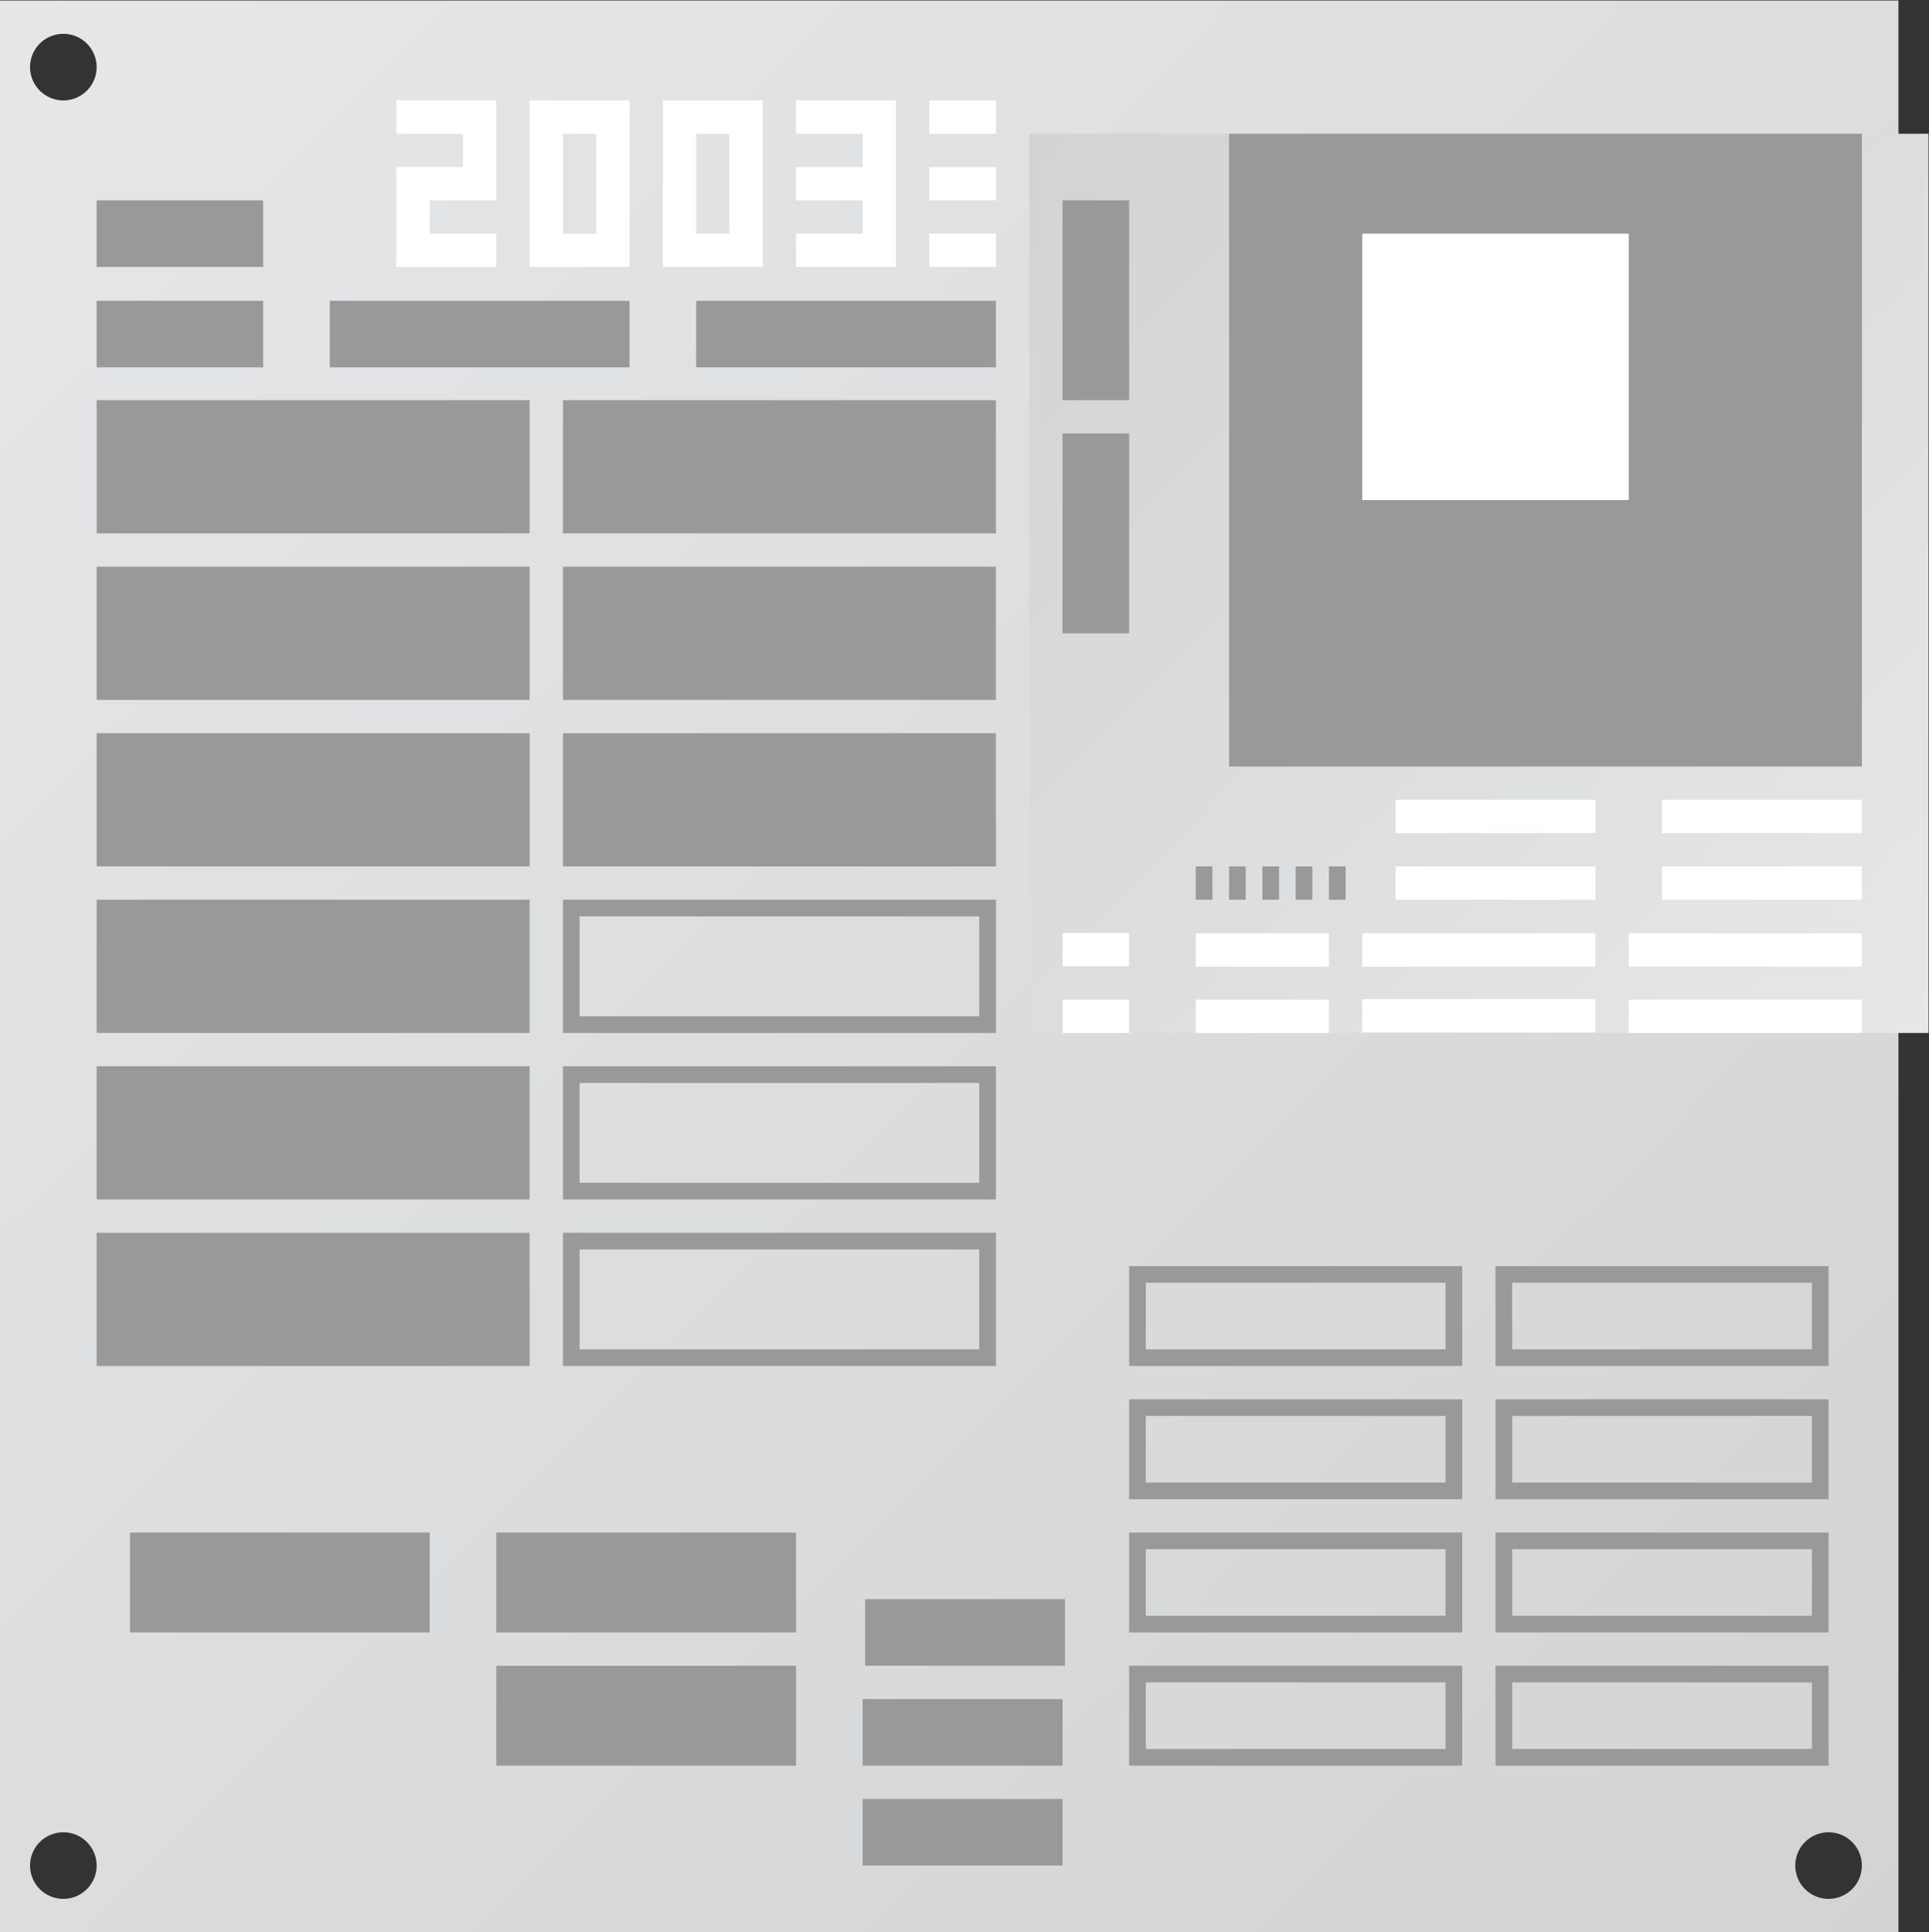 <?xml version="1.0" encoding="UTF-8" standalone="no"?>
<svg
   xmlns:dc="http://purl.org/dc/elements/1.1/"
   xmlns:cc="http://creativecommons.org/ns#"
   xmlns:rdf="http://www.w3.org/1999/02/22-rdf-syntax-ns#"
   xmlns:svg="http://www.w3.org/2000/svg"
   xmlns="http://www.w3.org/2000/svg"
   viewBox="0 0 308.813 309.333"
   height="309.333"
   width="308.813"
   xml:space="preserve"
   id="svg2"
   version="1.1"><rect x="0" y="0" width="308.813" height="309.333" fill="#333333" stroke="none"/><defs
     id="defs6"><clipPath
       id="clipPath18"
       clipPathUnits="userSpaceOnUse"><path
         id="path16"
         d="M 12.39,12 H 240.391 V 244 H 12.39 Z M 16,236 c 0,2.209 1.791,4 4,4 v 0 c 2.209,0 4,-1.791 4,-4 v 0 c 0,-2.209 -1.791,-4 -4,-4 v 0 c -2.209,0 -4,1.791 -4,4 M 228,20 c 0,2.209 1.791,4 4,4 v 0 c 2.209,0 4,-1.791 4,-4 v 0 c 0,-2.209 -1.791,-4 -4,-4 v 0 c -2.209,0 -4,1.791 -4,4 M 16,20 c 0,2.209 1.791,4 4,4 v 0 c 2.209,0 4,-1.791 4,-4 v 0 c 0,-2.209 -1.791,-4 -4,-4 v 0 c -2.209,0 -4,1.791 -4,4" /></clipPath><linearGradient
       id="linearGradient28"
       spreadMethod="pad"
       gradientTransform="matrix(230,-230,-230,-230,11.391,243)"
       gradientUnits="userSpaceOnUse"
       y2="0"
       x2="1"
       y1="0"
       x1="0"><stop
         id="stop24"
         offset="0"
         style="stop-opacity:1;stop-color:#e6e7e8" /><stop
         id="stop26"
         offset="1"
         style="stop-opacity:1;stop-color:#d1d3d4" /></linearGradient><clipPath
       id="clipPath38"
       clipPathUnits="userSpaceOnUse"><path
         id="path36"
         d="M 136,120 H 244 V 228 H 136 Z" /></clipPath><linearGradient
       id="linearGradient48"
       spreadMethod="pad"
       gradientTransform="matrix(-108,108,108,108,244,120)"
       gradientUnits="userSpaceOnUse"
       y2="0"
       x2="1"
       y1="0"
       x1="0"><stop
         id="stop44"
         offset="0"
         style="stop-opacity:1;stop-color:#e6e7e8" /><stop
         id="stop46"
         offset="1"
         style="stop-opacity:1;stop-color:#d1d3d4" /></linearGradient><clipPath
       id="clipPath58"
       clipPathUnits="userSpaceOnUse"><path
         id="path56"
         d="M 0,256 H 256 V 0 H 0 Z" /></clipPath></defs><g
     transform="matrix(1.333,0,0,-1.333,-16.52,325.333)"
     id="g10"><g
       id="g12"><g
         clip-path="url(#clipPath18)"
         id="g14"><g
           id="g20"><g
             id="g22"><path
               id="path30"
               style="fill:url(#linearGradient28);stroke:none"
               d="M 12.39,12 H 240.391 V 244 H 12.39 Z M 16,236 c 0,2.209 1.791,4 4,4 v 0 c 2.209,0 4,-1.791 4,-4 v 0 c 0,-2.209 -1.791,-4 -4,-4 v 0 c -2.209,0 -4,1.791 -4,4 M 228,20 c 0,2.209 1.791,4 4,4 v 0 c 2.209,0 4,-1.791 4,-4 v 0 c 0,-2.209 -1.791,-4 -4,-4 v 0 c -2.209,0 -4,1.791 -4,4 M 16,20 c 0,2.209 1.791,4 4,4 v 0 c 2.209,0 4,-1.791 4,-4 v 0 c 0,-2.209 -1.791,-4 -4,-4 v 0 c -2.209,0 -4,1.791 -4,4" /></g></g></g></g><g
       id="g32"><g
         clip-path="url(#clipPath38)"
         id="g34"><g
           id="g40"><g
             id="g42"><path
               id="path50"
               style="fill:url(#linearGradient48);stroke:none"
               d="M 136,120 H 244 V 228 H 136 Z" /></g></g></g></g><g
       id="g52"><g
         clip-path="url(#clipPath58)"
         id="g54"><path
           id="path60"
           style="fill:#999999;fill-opacity:1;fill-rule:nonzero;stroke:none"
           d="m 236,152 h -76 v 76 h 76 z" /><path
           id="path62"
           style="fill:#ffffff;fill-opacity:1;fill-rule:nonzero;stroke:none"
           d="m 208,184 h -32 v 32 h 32 z" /><path
           id="path64"
           style="fill:#999999;fill-opacity:1;fill-rule:nonzero;stroke:none"
           d="m 148,196 h -8 v 24 h 8 z" /><path
           id="path66"
           style="fill:#999999;fill-opacity:1;fill-rule:nonzero;stroke:none"
           d="m 148,168 h -8 v 24 h 8 z" /><path
           id="path68"
           style="fill:#ffffff;fill-opacity:1;fill-rule:nonzero;stroke:none"
           d="m 204,120.066 h -28 v 4 h 28 z" /><path
           id="path70"
           style="fill:#ffffff;fill-opacity:1;fill-rule:nonzero;stroke:none"
           d="m 172,120 h -16 v 4 h 16 z" /><path
           id="path72"
           style="fill:#ffffff;fill-opacity:1;fill-rule:nonzero;stroke:none"
           d="m 148,120 h -8 v 4 h 8 z" /><path
           id="path74"
           style="fill:#ffffff;fill-opacity:1;fill-rule:nonzero;stroke:none"
           d="m 236,120 h -28 v 4 h 28 z" /><path
           id="path76"
           style="fill:#ffffff;fill-opacity:1;fill-rule:nonzero;stroke:none"
           d="m 204,127.965 h -28 v 4 h 28 z" /><path
           id="path78"
           style="fill:#ffffff;fill-opacity:1;fill-rule:nonzero;stroke:none"
           d="m 172,127.965 h -16 v 4 h 16 z" /><path
           id="path80"
           style="fill:#ffffff;fill-opacity:1;fill-rule:nonzero;stroke:none"
           d="m 148,128 h -8 v 4 h 8 z" /><path
           id="path82"
           style="fill:#ffffff;fill-opacity:1;fill-rule:nonzero;stroke:none"
           d="m 236,127.965 h -28 v 4 h 28 z" /><path
           id="path84"
           style="fill:#ffffff;fill-opacity:1;fill-rule:nonzero;stroke:none"
           d="m 204,144 h -24 v 4 h 24 z" /><path
           id="path86"
           style="fill:#ffffff;fill-opacity:1;fill-rule:nonzero;stroke:none"
           d="m 204,136 h -24 v 4 h 24 z" /><path
           id="path88"
           style="fill:#ffffff;fill-opacity:1;fill-rule:nonzero;stroke:none"
           d="m 236,144 h -24 v 4 h 24 z" /><path
           id="path90"
           style="fill:#ffffff;fill-opacity:1;fill-rule:nonzero;stroke:none"
           d="m 236,136 h -24 v 4 h 24 z" /><path
           id="path92"
           style="fill:#999999;fill-opacity:1;fill-rule:nonzero;stroke:none"
           d="m 158,136 h -2 v 4 h 2 z" /><path
           id="path94"
           style="fill:#999999;fill-opacity:1;fill-rule:nonzero;stroke:none"
           d="m 162,136 h -2 v 4 h 2 z" /><path
           id="path96"
           style="fill:#999999;fill-opacity:1;fill-rule:nonzero;stroke:none"
           d="m 166,136 h -2 v 4 h 2 z" /><path
           id="path98"
           style="fill:#999999;fill-opacity:1;fill-rule:nonzero;stroke:none"
           d="m 170,136 h -2 v 4 h 2 z" /><path
           id="path100"
           style="fill:#999999;fill-opacity:1;fill-rule:nonzero;stroke:none"
           d="m 174,136 h -2 v 4 h 2 z" /><path
           id="path102"
           style="fill:#999999;fill-opacity:1;fill-rule:nonzero;stroke:none"
           d="M 76,180 H 24 v 16 h 52 z" /><path
           id="path104"
           style="fill:#999999;fill-opacity:1;fill-rule:nonzero;stroke:none"
           d="M 132,180 H 80 v 16 h 52 z" /><path
           id="path106"
           style="fill:#999999;fill-opacity:1;fill-rule:nonzero;stroke:none"
           d="M 76,160 H 24 v 16 h 52 z" /><path
           id="path108"
           style="fill:#999999;fill-opacity:1;fill-rule:nonzero;stroke:none"
           d="M 132,160 H 80 v 16 h 52 z" /><path
           id="path110"
           style="fill:#999999;fill-opacity:1;fill-rule:nonzero;stroke:none"
           d="M 76,140 H 24 v 16 h 52 z" /><path
           id="path112"
           style="fill:#999999;fill-opacity:1;fill-rule:nonzero;stroke:none"
           d="M 132,140 H 80 v 16 h 52 z" /><path
           id="path114"
           style="fill:#999999;fill-opacity:1;fill-rule:nonzero;stroke:none"
           d="M 76,120 H 24 v 16 h 52 z" /><path
           id="path116"
           style="fill:#999999;fill-opacity:1;fill-rule:nonzero;stroke:none"
           d="M 132,136 H 80 v -16 h 52 z m -2,-14 H 82 v 12 h 48 z" /><path
           id="path118"
           style="fill:#999999;fill-opacity:1;fill-rule:nonzero;stroke:none"
           d="M 76,100 H 24 v 16 h 52 z" /><path
           id="path120"
           style="fill:#999999;fill-opacity:1;fill-rule:nonzero;stroke:none"
           d="M 132,116 H 80 v -16 h 52 z m -2,-14 H 82 v 12 h 48 z" /><path
           id="path122"
           style="fill:#999999;fill-opacity:1;fill-rule:nonzero;stroke:none"
           d="M 76,80 H 24 v 16 h 52 z" /><path
           id="path124"
           style="fill:#999999;fill-opacity:1;fill-rule:nonzero;stroke:none"
           d="M 132,96 H 80 V 80 h 52 z M 130,82 H 82 v 12 h 48 z" /><path
           id="path126"
           style="fill:#999999;fill-opacity:1;fill-rule:nonzero;stroke:none"
           d="M 64,48 H 28 v 12 h 36 z" /><path
           id="path128"
           style="fill:#999999;fill-opacity:1;fill-rule:nonzero;stroke:none"
           d="M 108,48 H 72 v 12 h 36 z" /><path
           id="path130"
           style="fill:#999999;fill-opacity:1;fill-rule:nonzero;stroke:none"
           d="M 108,32 H 72 v 12 h 36 z" /><path
           id="path132"
           style="fill:#999999;fill-opacity:1;fill-rule:nonzero;stroke:none"
           d="M 188,92 H 148 V 80 h 40 z m -2,-10 h -36 v 8 h 36 z" /><path
           id="path134"
           style="fill:#999999;fill-opacity:1;fill-rule:nonzero;stroke:none"
           d="M 188,76 H 148 V 64 h 40 z m -2,-10 h -36 v 8 h 36 z" /><path
           id="path136"
           style="fill:#999999;fill-opacity:1;fill-rule:nonzero;stroke:none"
           d="M 188,60 H 148 V 48 h 40 z m -2,-10 h -36 v 8 h 36 z" /><path
           id="path138"
           style="fill:#999999;fill-opacity:1;fill-rule:nonzero;stroke:none"
           d="M 188,44 H 148 V 32 h 40 z m -2,-10 h -36 v 8 h 36 z" /><path
           id="path140"
           style="fill:#999999;fill-opacity:1;fill-rule:nonzero;stroke:none"
           d="M 232,92 H 192 V 80 h 40 z m -2,-10 h -36 v 8 h 36 z" /><path
           id="path142"
           style="fill:#999999;fill-opacity:1;fill-rule:nonzero;stroke:none"
           d="M 232,76 H 192 V 64 h 40 z m -2,-10 h -36 v 8 h 36 z" /><path
           id="path144"
           style="fill:#999999;fill-opacity:1;fill-rule:nonzero;stroke:none"
           d="M 232,60 H 192 V 48 h 40 z m -2,-10 h -36 v 8 h 36 z" /><path
           id="path146"
           style="fill:#999999;fill-opacity:1;fill-rule:nonzero;stroke:none"
           d="M 232,44 H 192 V 32 h 40 z m -2,-10 h -36 v 8 h 36 z" /><path
           id="path148"
           style="fill:#999999;fill-opacity:1;fill-rule:nonzero;stroke:none"
           d="m 140.292,44 h -24 v 8 h 24 z" /><path
           id="path150"
           style="fill:#999999;fill-opacity:1;fill-rule:nonzero;stroke:none"
           d="m 140,32 h -24 v 8 h 24 z" /><path
           id="path152"
           style="fill:#999999;fill-opacity:1;fill-rule:nonzero;stroke:none"
           d="m 140,20 h -24 v 8 h 24 z" /><path
           id="path154"
           style="fill:#999999;fill-opacity:1;fill-rule:nonzero;stroke:none"
           d="M 44,212 H 24 v 8 h 20 z" /><path
           id="path156"
           style="fill:#999999;fill-opacity:1;fill-rule:nonzero;stroke:none"
           d="M 44,199.936 H 24 v 8 h 20 z" /><path
           id="path158"
           style="fill:#999999;fill-opacity:1;fill-rule:nonzero;stroke:none"
           d="M 88,199.936 H 52 v 8 h 36 z" /><path
           id="path160"
           style="fill:#999999;fill-opacity:1;fill-rule:nonzero;stroke:none"
           d="M 132,199.936 H 96 v 8 h 36 z" /><g
           transform="translate(60,228)"
           id="g162"><path
             id="path164"
             style="fill:#ffffff;fill-opacity:1;fill-rule:nonzero;stroke:none"
             d="M 0,0 H 8 V -4 H 0 v -4 -8 h 4 8 v 4 H 4 v 4 h 4 4 V 0 4 H 0 Z" /></g><path
           id="path166"
           style="fill:#ffffff;fill-opacity:1;fill-rule:nonzero;stroke:none"
           d="m 84,216 h -4 v 12 h 4 z m -4,16 h -4 v -20 h 4 4 4 v 20 h -4 z" /><path
           id="path168"
           style="fill:#ffffff;fill-opacity:1;fill-rule:nonzero;stroke:none"
           d="m 100,216 h -4 v 12 h 4 z m -4,16 h -4 v -20 h 4 4 4 v 20 h -4 z" /><g
           transform="translate(108,232)"
           id="g170"><path
             id="path172"
             style="fill:#ffffff;fill-opacity:1;fill-rule:nonzero;stroke:none"
             d="M 0,0 V -4 H 8 V -8 H 0 v -4 h 8 v -4 H 0 v -4 h 12 v 4 4 4 4 4 z" /></g><path
           id="path174"
           style="fill:#ffffff;fill-opacity:1;fill-rule:nonzero;stroke:none"
           d="m 132,228 h -8 v 4 h 8 z" /><path
           id="path176"
           style="fill:#ffffff;fill-opacity:1;fill-rule:nonzero;stroke:none"
           d="m 132,220 h -8 v 4 h 8 z" /><path
           id="path178"
           style="fill:#ffffff;fill-opacity:1;fill-rule:nonzero;stroke:none"
           d="m 132,212 h -8 v 4 h 8 z" /></g></g></g></svg>